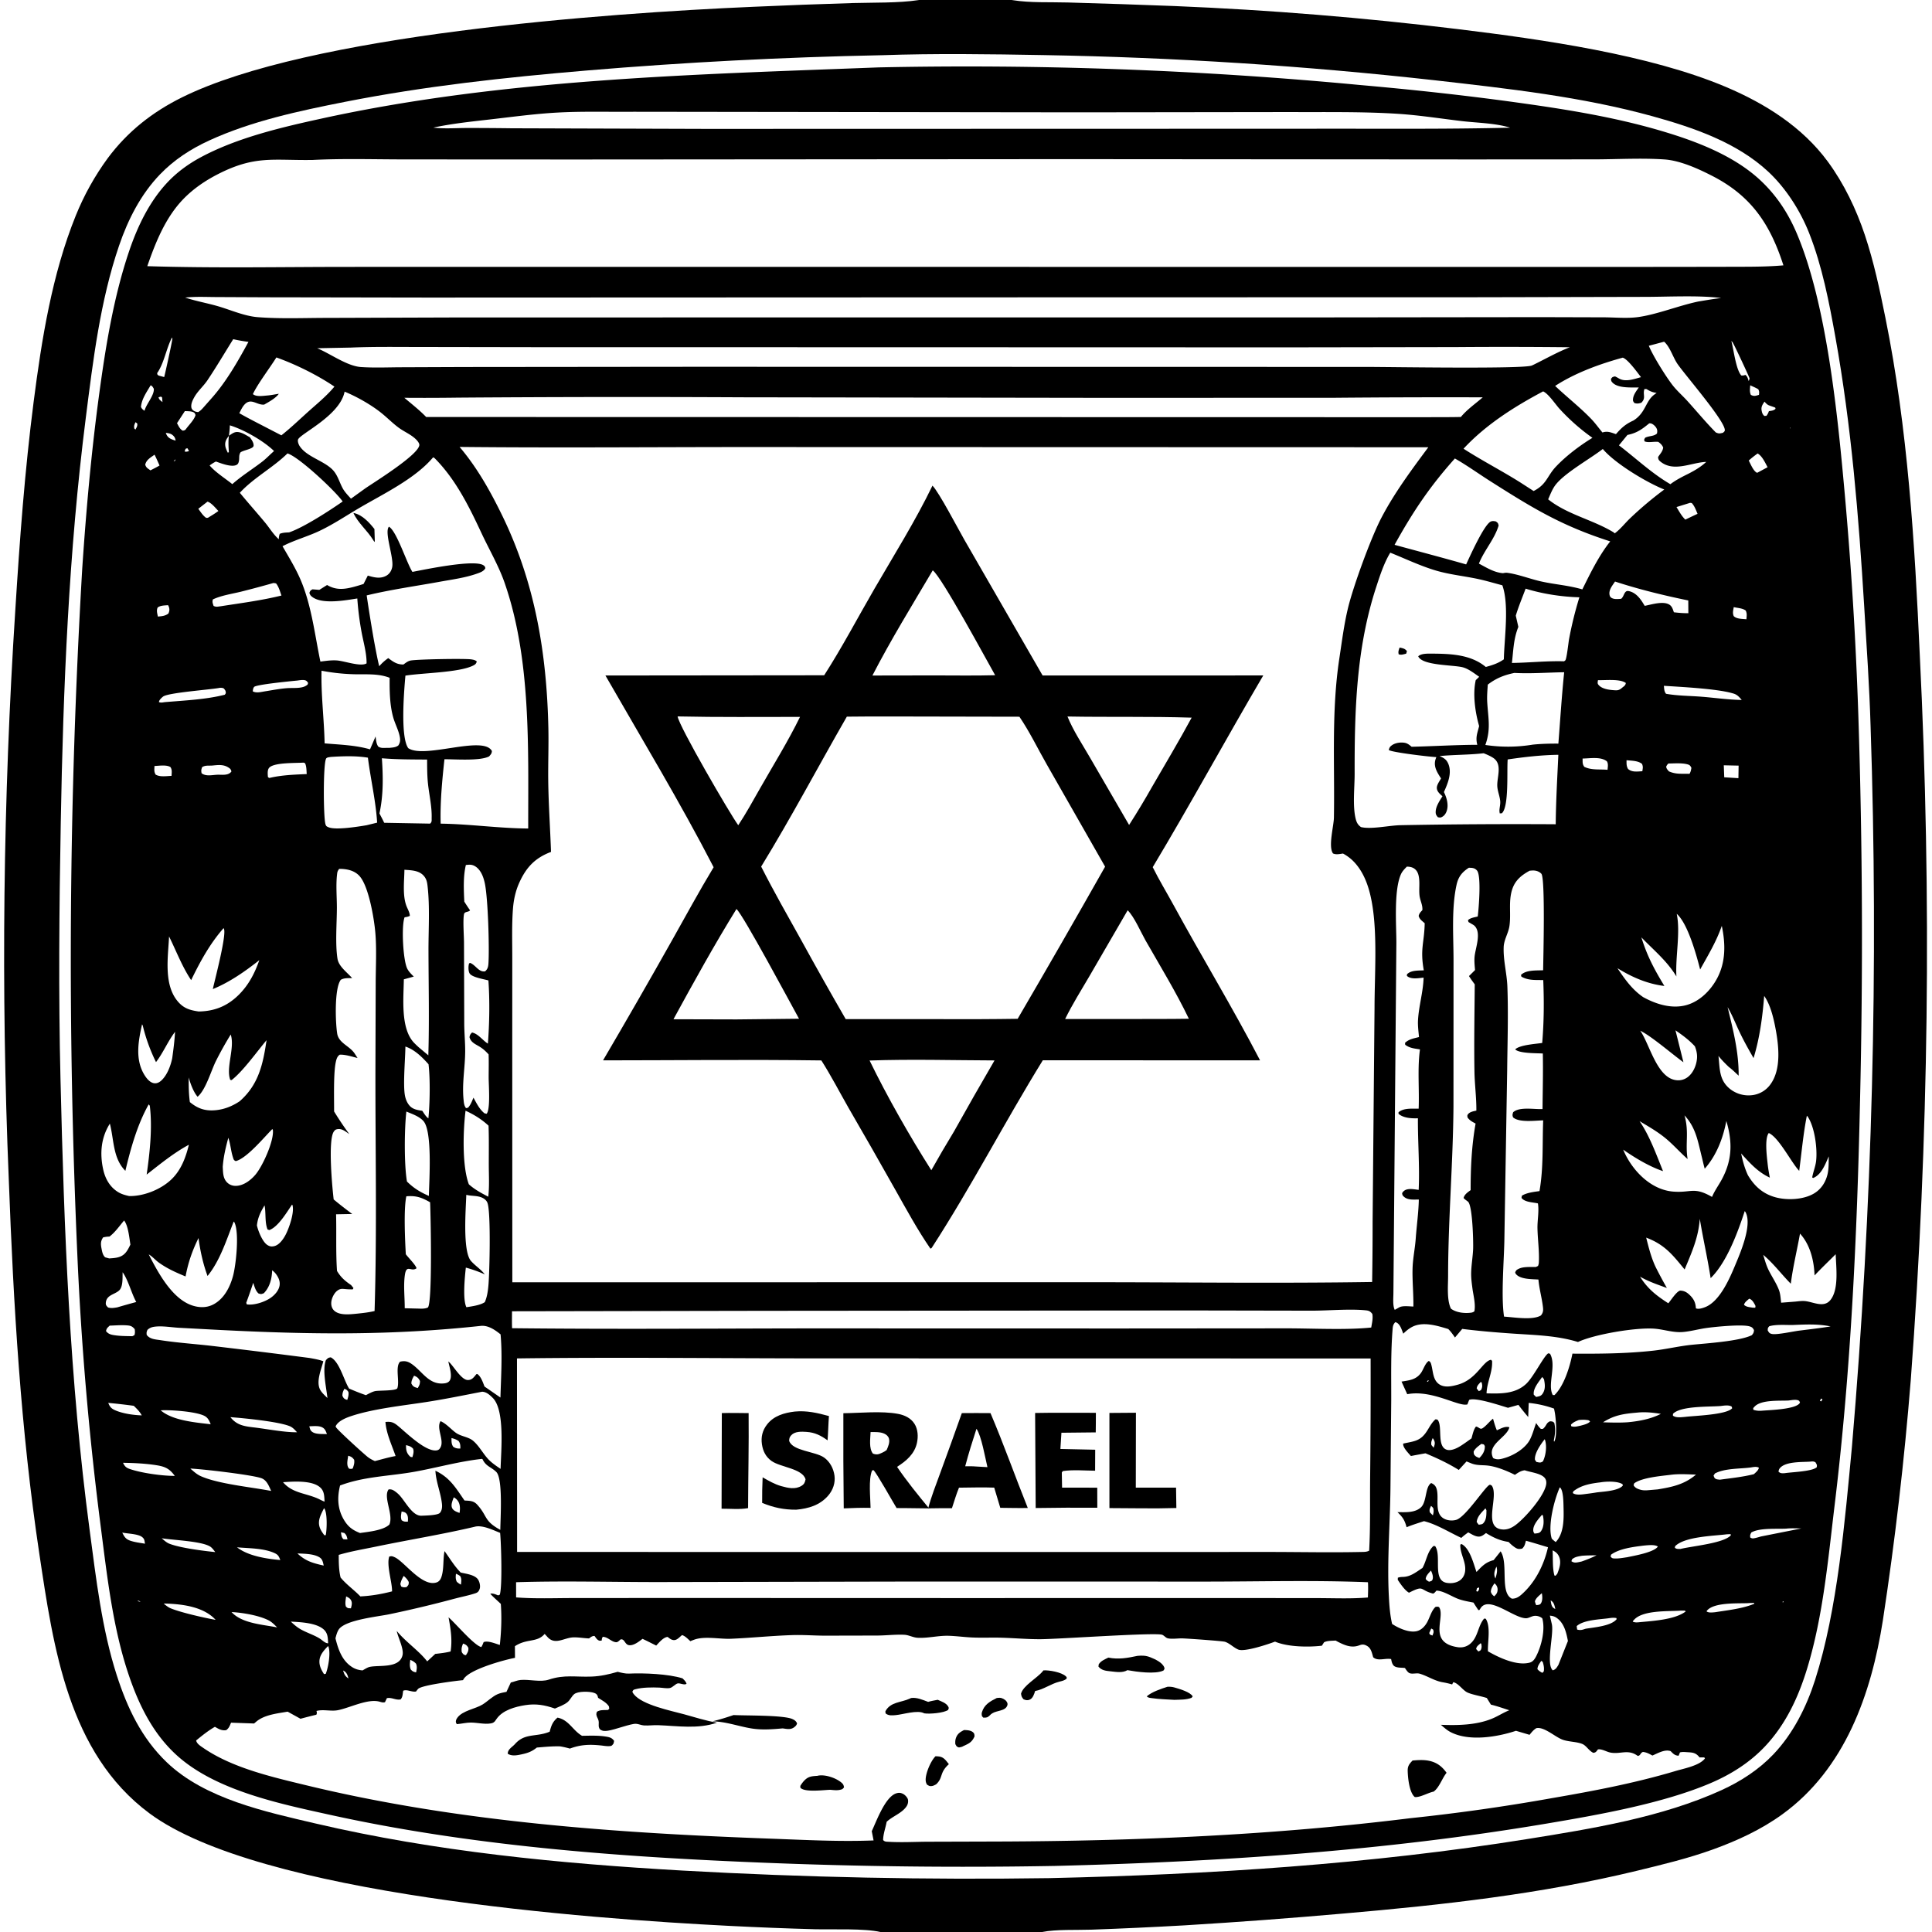 <svg xmlns="http://www.w3.org/2000/svg" viewBox="0 0 256 256"><path d="M121.771 0h12.288l.12.02c2.331.375 4.945.241 7.308.309q7.076.198 14.15.473 18.87.775 37.618 3.066c11.073 1.355 25.279 3.356 35.445 7.656 5.18 2.191 10.114 5.294 13.492 9.887 2.153 2.928 3.762 6.292 4.913 9.733 1.199 3.586 1.976 7.28 2.725 10.98 2.965 14.65 3.88 29.784 4.552 44.688q.598 12.005.82 24.021.226 12.017.076 24.035t-.673 24.026-1.42 23.993q-1.28 15.978-3.695 31.825c-1.535 9.754-5.013 19.683-13.334 25.703-2.783 2.014-5.939 3.475-9.162 4.64-3.286 1.189-6.71 2.012-10.102 2.834-12.713 3.083-25.8 4.536-38.814 5.659q-10.549.93-21.12 1.572-6.17.35-12.346.572c-1.951.07-4.651-.065-6.518.308h-21.431c-2.122-.493-6.314-.31-8.647-.363q-5.718-.157-11.43-.45c-18.487-.935-62.235-4.112-76.784-14.912-10.78-8.002-12.73-22.025-14.587-34.374-2.465-16.38-3.43-33.02-4.048-49.56q-.789-18.897-.572-37.808t1.44-37.785c.576-9.21 1.247-18.36 2.425-27.515 1.066-8.288 2.434-16.883 5.585-24.671q.41-1.013.88-1.997t1.002-1.938 1.12-1.872q.59-.92 1.235-1.8c2.626-3.526 5.898-6.1 9.825-8.047C40.91 4.574 80.147 1.75 99.825.899q6.601-.297 13.207-.496c2.675-.075 6.037.01 8.625-.384zm-4.975 7.317q-19.571.39-39.079 2.027c-10.794.913-21.455 2.067-32.094 4.169-5.992 1.184-12.316 2.536-17.893 5.097-2.452 1.125-4.657 2.553-6.533 4.502-2.553 2.652-4.245 5.992-5.425 9.451-2.496 7.31-3.435 15.166-4.404 22.796-2.26 17.794-2.995 35.722-3.318 53.643-.204 11.3-.309 22.668-.036 33.968.487 20.193 1.2 39.756 3.868 59.813.848 6.37 1.616 13.082 3.592 19.206 1.4 4.337 3.287 8.33 6.628 11.53 5.06 4.845 13.086 6.552 19.707 8.102 15.921 3.727 32.371 5.311 48.667 6.24q24.271 1.362 48.578 1.001c21.239-.48 42.428-1.828 63.425-5.195 8.518-1.366 17.747-2.865 25.649-6.472 2.522-1.15 4.937-2.718 6.854-4.734 2.603-2.737 4.376-6.263 5.519-9.836 2.983-9.326 3.957-21.117 4.889-30.915q1.017-11.906 1.68-23.837.664-11.931.973-23.877.31-11.946.264-23.895t-.445-23.892c-.161-5.295-.525-10.595-.848-15.883-.727-11.903-1.699-23.891-3.812-35.639-.83-4.615-1.75-9.418-3.48-13.797-1.168-2.96-3.085-5.966-5.42-8.142-4.162-3.878-9.92-5.846-15.311-7.338-9.382-2.597-19.193-3.669-28.841-4.769q-12.922-1.443-25.898-2.279T138.276 7.3c-7.147-.127-14.336-.232-21.48.018"/><path d="M139.767 247.245q-19.643.36-39.272-.455c-18.976-.772-38.28-2.236-56.865-6.337-6.635-1.464-15.076-3.212-20.217-7.877-3.133-2.844-4.99-6.616-6.332-10.566-2.122-6.24-2.877-13.062-3.714-19.572q-2.287-17.684-3.09-35.497-1.03-22.897-.876-45.817.156-22.92 1.496-45.8c.516-7.692 1.19-15.276 2.22-22.921.864-6.404 1.928-13.046 4.011-19.178 1.094-3.22 2.624-6.417 4.947-8.939 1.297-1.407 2.827-2.533 4.51-3.438 4.875-2.625 10.815-4.002 16.185-5.174 23.997-5.232 49.187-5.802 73.653-6.744q15.947-.337 31.887.245t31.821 2.082c6.953.612 13.836 1.353 20.75 2.309 6.46.893 12.923 1.916 19.191 3.762 4.587 1.35 9.621 3.244 13.158 6.536 2.162 2.012 3.717 4.383 4.865 7.096 3.957 9.36 5.387 23.905 6.314 34.157q1.344 14.891 1.835 29.836.823 25.488.217 50.982c-.389 17.825-1.213 35.738-3.356 53.443-.87 7.187-1.516 14.664-3.623 21.62-1.166 3.85-2.844 7.485-5.635 10.436-1.994 2.108-4.442 3.657-7.099 4.802-6.325 2.724-15.028 4.256-21.848 5.404-21.588 3.634-43.274 5.06-65.133 5.605M30.336 57.74c-.333.426-.562.795-.481 1.357.043.307.198.606.326.886l.145-.065c-.047-.739-.094-1.441.01-2.178.264-.178.572-.42.89-.48.631-.117 1.358.395 1.89.685.217.317.517.715.487 1.117-.03.428-1.346.58-1.736.88-.253.409-.123.715-.21 1.146-.055.27-.126.445-.391.549-.688.268-1.994-.248-2.656-.483a5.3 5.3 0 0 0-.831.522c.749.894 2.089 1.735 3.003 2.475 1.281-1.135 2.66-1.969 3.999-3.006.53-.411 1.017-.937 1.532-1.38-1.389-1.353-3.993-2.833-5.86-3.406-.005.467-.06.918-.117 1.38M23 61.125l-.25.124zl.182-.061.087-.192c-.096.043-.195.176-.269.253m191.899 91.018.102.11.08.081c1.115 2.691 3.615 5.328 6.644 5.56 2.391.184 2.695-.686 5.128.705.332-.808.854-1.509 1.27-2.274 1.417-2.597 1.456-4.988.626-7.789-.445 2.31-1.299 4.548-2.865 6.327-.145-.508-.257-1.029-.382-1.542-.527-2.084-.777-3.891-2.298-5.528.634 2.205.073 3.772.415 5.79-.933-.82-1.761-1.756-2.703-2.57-1.123-.971-2.397-1.698-3.667-2.454 1.33 1.925 2.233 4.457 3.112 6.626-1.81-.61-3.715-1.757-5.28-2.851l-.08-.081zM18.245 212.076l.049.094.32.089.13.108-.13-.108c-.113-.127-.21-.13-.37-.183M83.97 14.81c-3.387.032-6.829-.08-10.206.111-2.963.168-5.931.573-8.88.911-2.504.288-4.999.545-7.466 1.077 1.417.172 2.918.058 4.348.05q2.999-.003 5.997.038l25.859.082 79.94-.021c8.839-.023 17.705.078 26.542-.14-1.957-.61-4.373-.633-6.413-.874-2.775-.327-5.568-.772-8.356-.956-4.714-.312-9.684-.216-14.417-.24l-27.912.037zm-42.545 6.385c-5.227.081-7.597-.635-12.504 1.859-1.701.865-3.302 1.95-4.632 3.326-2.362 2.442-3.677 5.73-4.771 8.889 8.885.28 17.822.098 26.714.097l46.787-.003 121.293.009 14.102-.017c2.615-.02 5.297.038 7.899-.194-1.754-5.448-4.255-9.201-9.443-11.858-1.844-.944-4.235-2.034-6.323-2.176-3.015-.205-6.15-.02-9.176-.01l-16.503.01-53.493-.04-65.166.047-22.421-.011c-4.105 0-8.265-.134-12.363.072m-16.89 18.236c1.4.463 2.871.723 4.29 1.129 1.741.499 3.524 1.325 5.339 1.467 3.04.238 6.169.096 9.222.096l16.77-.055 42.398-.007h70.604l31.068-.037 8.353.024c1.432.01 2.996.16 4.413-.025 2.502-.328 5.419-1.52 8.04-2.07 1.008-.165 2.016-.346 3.03-.462-2.96-.386-7.178-.148-10.299-.153l-21.75.049-67.859.015-71.474.027-21.156-.036-6.87-.032c-1.355-.005-2.771-.08-4.118.07m-1.744 5.282c-.769 1.487-1.036 3.39-1.973 4.737.072.258.001.155.202.315l.733.197c.041-.05 1.055-4.642 1.08-5.047.005-.069-.028-.135-.042-.202m8.113.233c-1.137 1.815-2.217 3.651-3.409 5.432-.53.791-1.274 1.411-1.746 2.247-.219.388-.473.91-.391 1.37.047.266.258.428.494.527.107.045.283.068.4.087.276-.163.434-.316.645-.551l1.152-1.302c1.932-2.172 3.494-4.916 4.873-7.455a23 23 0 0 1-2.018-.355m198.54.115h.116zm-8.95.219-2.02.537c.573 1.369 2.207 3.992 3.124 5.187.59.767 1.355 1.427 2.005 2.146 1.254 1.385 2.433 2.816 3.749 4.15.439.186.497.145.945.048.121-.118.248-.172.25-.356.01-1.235-5.223-7.253-6.26-8.752-.606-.873-.976-2.23-1.752-2.935q-.02-.014-.04-.025m8.917-.095c.31 1.13.6 3.762 1.314 4.563.251.023.317.005.547-.074.292.23.32.478.444.824.034-.124.108-.242.104-.37-.004-.12-2.001-4.399-2.228-4.745-.069-.106-.098-.124-.181-.198m-182.941.871-4.44.086c1.768.736 3.956 2.367 5.802 2.492 1.713.116 3.459.04 5.176.03l8.603-.034 30.521-.03 89.075.018c3.266.004 20.574.291 21.758-.182q.101-.043.2-.09c1.586-.772 3.207-1.702 4.849-2.334q-7.557-.082-15.115-.022l-22.02.035-57.682-.017-41.101-.005-16.312-.027c-3.098.004-6.22-.055-9.314.08m-9.85 1.304c-.849 1.365-2.509 3.543-3.111 4.861.452.383 1.33.231 1.898.185.52-.042 1.022-.151 1.537-.23-.402.588-1.329 1.082-1.94 1.435-1.003.099-1.783-1.014-2.684.084-.251.305-.43.705-.612 1.055 1.256.717 2.555 1.366 3.837 2.034l1.738.899c1.23-.974 2.348-2.05 3.513-3.097 1.21-1.089 2.47-2.1 3.515-3.36-2.27-1.537-5.107-2.94-7.691-3.865m178.396.03c-3.059.84-6.287 2.013-8.954 3.744 1.555 1.476 3.31 2.842 4.787 4.38.538.561.984 1.194 1.48 1.789.693-.221 1.111-.004 1.793.218.732-.84 1.282-1.337 2.304-1.797 1.657-1.026 1.591-2.575 2.782-3.443l.18-.135.125-.085-.13-.02c-.483-.081-.801-.23-1.213-.49l-.272-.004c-.263.742.25 1.164-.418 1.816-.366.11-.522.144-.906.046-.179-.235-.221-.27-.188-.58.058-.544.456-1.052.759-1.486-1.018-.021-2.79.129-3.518-.687-.156-.174-.133-.231-.168-.45.202-.272.207-.257.539-.334.185.085.346.173.522.277.863.508 2.032.066 2.92-.175-.459-.587-1.755-2.403-2.424-2.584M19.964 51.049c-.528.902-1.185 1.806-1.287 2.869.117.258.24.349.47.511l.052-.162c.273-.817 1.282-1.974 1.178-2.766-.15-.24-.156-.311-.413-.452m211.949.004c-.027.434-.102.861.083 1.269.416.223.633.13 1.08-.003.031-.343.05-.43-.09-.738-.351-.216-.708-.348-1.073-.528m-210.61.812.133.072zm24.36.029q-.018.084-.04.17c-.754 3.096-5.895 5.442-6.132 6.182-.078.244.077.652.209.855.91 1.406 3.094 1.91 4.3 3.072.72.693.936 1.644 1.393 2.5.273.514.725.974 1.114 1.403l1.872-1.348c1.22-.843 7.028-4.42 7.185-5.74.028-.233-.231-.551-.39-.715-.653-.679-1.572-1.036-2.323-1.585-.825-.604-1.55-1.355-2.352-1.993-1.357-1.082-3.232-2.14-4.836-2.801m158.81-.034c-3.814 2.026-7.587 4.406-10.547 7.597 2.479 1.597 5.1 2.936 7.585 4.508l1.703 1.098c1.766-.902 1.754-1.968 2.982-3.26 1.341-1.41 3.148-2.777 4.81-3.789q-1.191-.842-2.285-1.807t-2.078-2.041c-.541-.59-1.471-2.003-2.17-2.306m-183.464.78c.07.333.272.424.52.643l-.052-.62-.147-.114zm39.66.048q-3.546.05-7.093.02c.977.825 2.006 1.628 2.895 2.547l132.623.026c1.491-.009 2.986.005 4.477-.03.861-1.031 1.9-1.73 2.9-2.603q-9.898-.029-19.796.06l-30.848.007-47.44-.072q-18.86-.096-37.718.045m-30.135.374h.152zm203.27.157c-.266.402-.473.684-.375 1.193.057.3.12.494.355.704l.278-.017c.159-.207.242-.373.327-.62.333-.053.627-.065.88-.31l-.04-.158c-.259-.102-.516-.185-.777-.278-.29-.102-.448-.294-.648-.514M24.495 54.473l-1.04 1.6c.21.379.369.779.762.994.207-.042.234-.02.393-.174.4-.568 1.128-1.255 1.298-1.898-.086-.22-.1-.298-.337-.396-.299-.123-.755-.108-1.076-.126m5.279 1.518.134.044zm-11.823-.049c-.144.346-.214.447-.161.827l.157.156c.154-.314.292-.463.234-.814zm200.586.15c-.983.8-1.642 1.287-2.894 1.54l-1.125 1.377c2.264 1.727 4.344 3.712 6.815 5.15.772-.587 1.607-.998 2.472-1.429.838-.434 1.583-.881 2.281-1.526l-.169.009c-1.919.128-4.147 1.35-5.885-.036-.243-.194-.307-.313-.328-.616.281-.448.612-.734.676-1.268-.166-.359-.339-.508-.643-.739-.553-.078-1.344.147-1.826-.073-.074-.299-.052-.235.082-.48.509-.267 1.151-.162 1.566-.559.055-.298.061-.497-.104-.768-.139-.227-.457-.523-.724-.57-.064-.012-.13-.008-.194-.012m18.636.597-.018.08.062-.028.025-.07zm-215.204.673c.133.384.32.625.686.802.202.097.402.16.617.22-.06-.34-.142-.515-.414-.74-.246-.205-.583-.258-.89-.282m198.534 1.134.078.037zm-159.606.723c2.34 2.757 4.082 5.875 5.659 9.114 4.345 8.923 5.887 18.237 6.105 28.104.052 2.364-.046 4.721-.016 7.083.039 3.126.261 6.24.367 9.363-2.119.795-3.294 2.053-4.212 4.096-.49 1.089-.741 2.26-.831 3.448-.164 2.167-.088 4.385-.09 6.558l-.003 10.494.01 32.432 76.017-.01c12.63 0 25.286.166 37.913-.03q.065-3.982.062-7.965l.256-28.391c.006-4.146.366-9.273-.254-13.328-.328-2.141-.946-4.387-2.48-5.997a5.8 5.8 0 0 0-1.445-1.091c-.438.058-.91.18-1.323-.013-.658-.895.101-3.626.12-4.746.12-7.04-.347-14.073.715-21.074.34-2.238.635-4.608 1.176-6.802.727-2.94 3.032-9.237 4.389-11.834 1.75-3.349 3.987-6.347 6.23-9.369l-89.517-.025c-12.946-.004-25.904.118-38.848-.017m-36.326.298-.111.305c.262.053.339.021.588-.053l-.205-.371c-.231.05-.15-.006-.272.12m187.81-.027c-1.758 1.363-5.238 3.273-6.366 4.897-.367.528-.614 1.189-.875 1.776 2.53 2.021 5.953 2.707 8.687 4.384l.137.121c.752-.548 1.37-1.366 2.051-2.01a48 48 0 0 1 4.514-3.797c-2.332-.922-6.56-3.465-8.148-5.37m-174.288.59c-1.946 1.91-4.497 3.232-6.313 5.217 1.096 1.336 2.25 2.624 3.353 3.954.568.684 1.14 1.636 1.815 2.198q-.002-.072 0-.144a2 2 0 0 1 .121-.57c.397-.171.82-.167 1.245-.195 1.928-.654 5.353-2.878 7.094-4.092-.998-1.416-5.82-5.927-7.315-6.368m194.803.006c-.41.298-.801.595-1.176.937.23.434.644 1.468 1.118 1.624l1.379-.74c-.333-.606-.703-1.465-1.32-1.821m-212.418.161c-.51.37-1.092.675-1.235 1.326.138.424.34.491.692.751.402-.211.815-.411 1.204-.644-.215-.48-.42-.966-.66-1.433m36.915.346c-2.404 2.859-6.62 4.852-9.853 6.754-1.73 1.018-3.348 2.11-5.17 2.98-1.6.765-3.374 1.238-4.937 2.047.854 1.485 1.76 2.946 2.428 4.528 1.423 3.37 1.848 7.202 2.59 10.761.721-.093 1.452-.204 2.181-.153 1.028.073 3.162.874 3.94.387.016-1.363-.43-2.859-.676-4.208q-.399-2.18-.553-4.39c-1.54.237-4.625.821-5.971-.206-.237-.18-.281-.27-.38-.538.128-.302.13-.308.415-.469l.904.073 1.027-.644c1.163.684 2.21.59 3.476.263q.685-.18 1.358-.404l.563-1.108c.813.24 1.636.46 2.437.024.43-.233.688-.646.79-1.116.274-1.248-1.09-4.678-.423-5.387 1.03.595 2.33 4.778 3.106 5.989 1.634-.31 8.211-1.696 9.417-.873.198.135.175.162.254.37-.2.42-.685.58-1.098.727-1.567.558-3.28.78-4.913 1.076-3.22.586-6.541 1.046-9.719 1.816q.446 3.023.977 6.033c.212 1.121.413 2.245.683 3.354a6.5 6.5 0 0 1 1.199-1.078c.684.503 1.124.843 2.008.849l.129-.094c.245-.175.475-.35.773-.424.724-.18 7.252-.292 8.087-.162.285.044.513.08.736.276-.099.32-.2.403-.504.553-1.864.922-6.648.956-8.955 1.323-.18 2.024-.689 8.105.373 9.606 2.142 1.469 9.94-1.75 11.085.382-.016.343-.152.46-.363.711-1.188.632-4.469.374-5.922.38-.306 2.816-.583 5.702-.502 8.534 3.876.052 7.727.621 11.6.644-.01-10.62.404-22.439-3.139-32.589-.773-2.215-2.045-4.398-3.044-6.534-1.645-3.52-3.394-7.085-6.157-9.887-.118-.119-.083-.081-.257-.175m135.387.154c-3.366 3.763-5.563 7.063-7.994 11.442 3.156.862 6.34 1.696 9.484 2.595.483-1.041 2.409-5.35 3.287-5.69.223-.087.419-.045.645-.009.283.206.283.204.372.543-.51 1.742-1.84 3.21-2.547 4.891l-.067.155c1.022.537 2.02 1.182 3.194 1.27.213-.04.375-.074.593-.044 1.441.193 3.004.813 4.445 1.135 1.889.422 3.532.5 5.476 1.056 1.076-2.175 2.185-4.451 3.695-6.36-6.47-2.072-10.266-4.404-15.906-7.986-1.55-.985-3.086-2.094-4.677-2.997M27.496 66.47l-1.22.946c.31.413.611.914 1.043 1.205l.231-.01c.465-.292.953-.57 1.389-.904-.377-.385-.92-1.083-1.443-1.237m196.45.158-1.801.559c.354.582.677 1.19 1.168 1.666.54-.256 1.078-.52 1.621-.767-.215-.505-.39-1.023-.767-1.431zm-39.728 6.606c-.835 1.374-1.367 3.035-1.867 4.563-2.64 8.076-2.869 16.304-2.854 24.718.003 1.814-.29 4.317.147 6.016.12.461.292.786.695 1.061 1.352.332 3.762-.227 5.252-.25q10.274-.19 20.55-.124c.029-3.07.207-6.137.348-9.203-2.247.032-4.49.289-6.712.616-.13 1.481.2 6.269-.777 7.135l-.275.013c-.024-.144-.05-.286-.041-.434.023-.382.13-.76.105-1.144-.048-.711-.376-1.38-.393-2.099-.027-1.204.696-2.852-.532-3.672-.386-.258-.841-.445-1.269-.62-1.955.225-3.903.186-5.845.375.585.25.937.462 1.18 1.081.474 1.216-.106 2.573-.603 3.686.367.74.65 1.697.366 2.514-.122.353-.318.637-.659.803-.206.1-.29.05-.504.02-.228-.263-.317-.418-.293-.789.045-.7.532-1.41.895-1.989-.343-.322-.747-.623-.745-1.136.002-.394.369-.89.558-1.227-.471-.743-1-1.511-.757-2.44.038-.144.079-.243.132-.388-.784-.023-5.871-.622-6.296-.937.07-.316.154-.451.424-.642.458-.323 1.179-.415 1.719-.308.345.069.617.296.88.517 2.894-.066 5.815-.25 8.703-.26-.263-1.001.012-1.54.241-2.485-.523-1.82-.869-4.206-.45-6.081.154-.147.311-.293.46-.446-.633-.437-1.388-1.034-2.132-1.245-1.233-.348-5.404-.207-5.948-1.467.376-.373 1.168-.357 1.668-.355 2.565.01 5.26.086 7.286 1.766.876-.239 1.634-.48 2.39-1.009.066-2.81.729-7.22-.197-9.811-1.103-.29-2.213-.625-3.329-.859-1.817-.38-3.626-.558-5.423-1.081-2.037-.594-4.117-1.59-6.098-2.383M214 77.057c-.347.527-.87 1.125-.72 1.794a.55.55 0 0 0 .308.4c.353.184.839.12 1.22.093.415-.314.389-1.124.972-1.026.83.139 1.426.808 1.851 1.474q.154.242.302.486c.904-.174 2.42-.665 3.247-.172.378.226.485.635.617 1.024.647.08 1.265.126 1.918.125l-.01-1.692c-3.212-.657-6.588-1.483-9.705-2.506m-177.794.2q-2.12.603-4.259 1.14c-1.205.297-2.626.498-3.738 1.03-.111.351-.012.51.089.859.352.174.573.09.958.045 2.665-.418 5.42-.77 8.038-1.419-.194-.541-.348-1.156-.714-1.607-.118-.019-.256-.058-.375-.048m165.95.743c-.444 1.182-.941 2.369-1.306 3.577l.34 1.49c-.643 1.603-.656 3.096-.851 4.778 2.3-.03 4.61-.286 6.905-.218.057-.044.126-.077.172-.133.188-.229.406-2.315.493-2.8q.524-2.815 1.37-5.55c-2.327-.056-4.902-.454-7.123-1.144M22.252 80.188c-.448.045-.995.027-1.36.311-.188.396-.05.791.03 1.201.535-.055.94-.071 1.387-.397.177-.38.187-.667-.01-1.065-.01-.02-.032-.034-.047-.05m207.48.258c-.071.419-.185.793-.001 1.197.392.388 1.151.358 1.679.413.03-.46.102-.73-.092-1.154-.445-.327-1.062-.326-1.586-.456M42.605 88.873c-.08 3.192.343 6.429.409 9.627 2.005.175 4.078.228 6.017.793l.735-1.708c.066.455.084.958.357 1.34.36.239.73.175 1.143.171l.354-.001c.42-.049.804-.054 1.157-.314.27-.406.278-.746.186-1.208-.172-.86-.622-1.67-.86-2.517-.466-1.669-.487-3.523-.474-5.244-1.575-.628-3.321-.408-4.99-.48q-2.035-.074-4.034-.46m158.065.293c-1.355.281-2.42.696-3.53 1.55-.052.768-.12 1.56-.074 2.329.127 2.123.502 3.582-.25 5.668 2.113.312 4.177.301 6.282-.044 1.14-.116 2.25-.142 3.395-.134.247-3.152.444-6.313.769-9.458-2.196.03-4.399.21-6.592.09M39.406 90.175c-.772.076-5.506.529-5.741.854-.138.191-.143.353-.171.579.483.26 1.116.075 1.646-.007.94-.15 1.899-.337 2.849-.413.633-.05 1.318.017 1.94-.102.33-.064.564-.156.827-.374l.072-.22c-.158-.218-.223-.333-.517-.377-.257-.038-.645.02-.905.06m172.33-.053c-.019.218-.098.4.042.585.434.573 1.371.697 2.039.746.495.036.69.034 1.08-.29.254-.221.497-.32.53-.667-.79-.577-2.711-.34-3.691-.374m8.737.752c.04.38.03.753.288 1.057 1.548.273 3.161.264 4.73.39 1.762.142 3.533.401 5.301.428-.371-.425-.608-.719-1.159-.868l-.211-.059c-2.121-.57-6.618-.799-8.949-.948m-191.49.292c-1.367.237-6.489.609-7.323 1.101-.131.078-.39.333-.476.458-.089.127-.092.17-.13.3.265.115.476.055.753.015 2.605-.226 5.443-.34 7.979-.985.192-.255.135-.224.096-.519-.145-.194-.17-.341-.422-.381a1.2 1.2 0 0 0-.477.011m14.854 9.131c-.19.039-.508.041-.618.21-.413.631-.377 7.777-.092 8.706.08.258.144.29.397.399.956.411 3.945-.081 5.044-.263l1.406-.344c-.18-2.893-.86-5.734-1.224-8.61-1.593-.262-3.303-.201-4.913-.098m6.764.175c.167 2.465.208 4.884-.322 7.314.212.41.435.817.628 1.237l6.09.11c.26-.25.191-.416.2-.77.039-1.449-.303-2.927-.47-4.364-.128-1.11-.13-2.236-.132-3.353-2-.015-3.999-.005-5.994-.174m159.1.037c.016.46-.049.723.228 1.1.964.47 2.034.294 3.08.395.028-.381.123-.793-.09-1.13-.83-.646-2.208-.376-3.217-.365m5.823.223c-.002.443-.028.771.202 1.16.522.45 1.196.337 1.838.303q.026 0 .053-.004c.06-.416.121-.572-.04-.968-.533-.44-1.383-.42-2.053-.491m-175.303.318c-1.059.076-3.751-.03-4.496.622-.336.294-.249.874-.228 1.276l.148.131.138-.017c1.597-.372 3.227-.42 4.858-.496-.036-.46-.017-1.025-.224-1.442zm180.848.118c-.152.15-.194.21-.292.413.032.285.181.417.363.628.953.422 1.725.289 2.725.328.165-.264.198-.487.255-.788-.145-.287-.207-.389-.531-.474-.768-.202-1.73-.112-2.52-.107m-193.037.276c-.46.016-.861-.044-1.255.21-.118.357-.134.435-.067.803.622.48 1.483.195 2.227.197.539-.001 1.226.095 1.636-.32.033-.034.06-.073.09-.109-.07-.308-.189-.404-.462-.567-.686-.41-1.411-.28-2.17-.213m200.378-.041.06 1.59 1.878.116.027-1.663zm-207.941.092c-.012.462-.083.734.152 1.14.591.349 1.434.192 2.106.169.022-.41.1-.8-.14-1.159-.52-.34-1.498-.172-2.118-.15m41.262 13.117c-.371 1.515-.281 3.304-.209 4.859.249.389.497.775.765 1.152-.222.266-.72.138-.8.497-.172.778-.004 2.925-.005 3.827l.032 10.817c.013 1.195.133 2.392.124 3.586-.016 2.128-.429 4.197-.216 6.343.039.396.068.818.328 1.136.288-.034.292-.067.456-.298.227-.32.375-.727.531-1.086.418.757.776 1.518 1.46 2.073l.286.06c.52-.633.268-3.798.266-4.793 0-1.023.03-2.053-.007-3.075-.416-.45-.762-.775-1.298-1.085-.541-.314-1.061-.547-1.234-1.195.052-.304.123-.403.338-.621.823.168 1.399 1.044 2.099 1.475.207-2.684.26-5.689.068-8.372-.622-.183-2.145-.406-2.48-.919-.203-.307-.194-1.021-.076-1.353.227-.058.125-.073.336.046.62.352 1 1.146 1.783 1.02.327-.286.41-.586.439-1.005.142-2.027-.052-8.768-.488-10.714-.145-.646-.373-1.317-.82-1.821-.28-.314-.652-.56-1.08-.586-.196-.011-.404.012-.598.032m124.684.22c-.32.321-.622.627-.803 1.049-.93 2.16-.589 6.618-.587 9.044l-.392 46.396c0 .629-.114 1.69.178 2.238.209-.107.403-.226.607-.337.45-.244 1.344-.115 1.862-.102.026-1.693-.161-3.467-.107-5.109.042-1.31.337-2.655.423-3.98.126-1.69.37-3.395.404-5.088-.68-.008-1.484.105-2.008-.405-.187-.183-.158-.195-.206-.43a.98.98 0 0 1 .646-.502c.477-.123 1.065 0 1.55.055.144-3.193-.121-6.306-.101-9.484-.82.03-1.932-.02-2.571-.598l.001-.196c.68-.597 1.818-.465 2.669-.482.1-2.52-.165-5.184.15-7.666l.021-.186c-.707-.117-1.376-.163-1.957-.619l-.02-.242c.494-.5 1.194-.6 1.852-.774-.068-.731-.173-1.498-.132-2.233.104-1.891.683-3.717.742-5.64-.645.06-1.546.245-2.11-.148-.039-.026-.071-.062-.107-.093.036-.274-.028-.188.18-.343.535-.4 1.419-.348 2.062-.382-.51-2.86.062-3.606.121-6.24-.34-.31-.683-.516-.8-.972.08-.349.255-.516.491-.766.057-.677-.305-1.27-.379-1.935-.093-.85.067-1.736-.107-2.578-.057-.278-.16-.557-.349-.775-.326-.377-.749-.466-1.223-.477m8.214.15c-.906.588-1.392 1.195-1.627 2.262-.706 3.213-.387 6.97-.4 10.259l-.008 19.146c-.058 7.482-.704 14.95-.712 22.429-.001 1.275-.189 3.17.377 4.325.699.532 1.82.648 2.67.532a.86.86 0 0 0 .434-.182c.173-.885-.094-1.963-.233-2.848-.093-.71-.201-1.431-.195-2.148.011-1.068.21-2.138.26-3.207.046-1.016-.076-5.841-.682-6.327-.206-.164-.397-.28-.579-.478.105-.473.554-.772.934-1.047-.005-2.964.133-5.897.656-8.82-.435-.233-.772-.401-1.068-.805-.018-.204-.071-.263.066-.436.257-.324.72-.386 1.104-.477.015-1.727-.221-3.424-.252-5.145-.068-3.854.009-7.727.037-11.582-.26-.362-.533-.72-.762-1.101l.802-.793c-.052-.606-.12-1.223-.055-1.83.124-1.14.914-3.094.002-4.019-.117-.118-.291-.204-.433-.289l-.217-.13-.163-.095-.07-.246c.307-.315.868-.377 1.294-.492.134-1.055.495-5.407-.1-6.093-.3-.346-.643-.36-1.08-.362m-149.685.145c-.224.303-.244.39-.286.764-.16 1.406-.018 2.966-.02 4.39-.002 2.044-.232 4.779.08 6.745.167 1.052 1.277 1.802 1.936 2.573-.51.015-1.045-.034-1.497.228-.862 1.137-.714 5.606-.48 7.113.201 1.292 1.667 1.642 2.331 2.677q.187.284.367.573c-.733-.175-1.602-.473-2.354-.439-.348.222-.446.605-.529.99-.318 1.463-.215 4.892-.222 6.532a42 42 0 0 0 2.016 3c-.492-.333-.974-.776-1.606-.649-.224.045-.306.12-.44.305-.814 1.123-.203 7.54-.027 9 .797.672 1.627 1.3 2.457 1.93l-2.138.04c.066 2.49-.048 5.026.123 7.505.506.846 1.063 1.328 1.862 1.87l.317.391-.08.179a8 8 0 0 1-1.01-.038c-.443-.04-.672-.064-1.045.211-.433.32-.756 1.002-.801 1.53-.034.394.065.798.351 1.086.677.681 2.05.532 2.924.445.823-.083 1.654-.17 2.46-.362.325-10.565.1-21.202.112-31.773l.037-11.783c.008-2.202.138-4.472-.057-6.665-.162-1.81-.875-6.115-2.11-7.441-.655-.704-1.594-.906-2.517-.927zm8.645.12c-.02 1.531-.286 3.498.319 4.925.154.362.396.791.398 1.182-.23.118-.443.15-.697.192-.44 1.164-.203 5.602.332 6.758.19.41.566.782.887 1.097l-1.318.364c-.026 2.465-.48 6.543 1.388 8.445q.29.292.594.567l1.264 1.058c.136-4.61.03-9.249.02-13.862-.007-2.787.193-5.764-.117-8.523-.061-.547-.137-.98-.511-1.404-.639-.727-1.667-.727-2.56-.799m149.101.126c-1.088.588-1.934 1.275-2.324 2.503-.504 1.585-.124 3.217-.355 4.818-.139.964-.73 1.809-.765 2.804-.063 1.774.423 3.467.49 5.223.137 3.674.01 7.421-.026 11.1l-.373 22.528c-.051 2.75-.451 7.505-.04 10.11 1.3.073 3.787.516 4.888-.16.29-.363.319-.64.268-1.085-.142-1.236-.492-2.413-.602-3.669-.812-.06-2.274-.016-2.903-.643-.118-.117-.12-.147-.181-.28.1-.305.216-.38.507-.517.616-.29 1.567-.21 2.242-.226l.284-.136c.049-.144.095-.269.103-.422.084-1.502-.151-3.064-.18-4.572-.019-1.058.232-2.267.06-3.294-.689-.16-1.734-.142-2.175-.731l.05-.289c.639-.399 1.594-.506 2.333-.609.545-3.105.366-6.237.489-9.373-1.074.02-3.175.32-3.99-.397-.106-.323-.088-.352.011-.68.841-.765 2.806-.36 3.892-.424.023-2.451.088-4.91.039-7.36-.8-.049-3.117.004-3.658-.545.591-.597 2.719-.719 3.575-.852.239-2.827.253-5.503.14-8.334-1.01-.015-1.994.067-2.898-.455l-.055-.22c.671-.683 2.033-.582 2.938-.623.018-1.472.299-12.217-.237-12.79-.28-.3-.697-.434-1.1-.43-.149.001-.298.016-.447.03m19.486 5.714c.514 2.478-.193 5.662-.043 8.298-1.254-2.075-2.99-3.464-4.642-5.182.768 2.479 1.7 4.217 3.048 6.44-2.245-.266-4.305-1.166-6.22-2.356.991 1.474 1.925 2.809 3.4 3.829 1.693.937 3.764 1.593 5.698 1.073 1.772-.476 3.214-1.91 4.075-3.49 1.198-2.2 1.156-4.632.655-7.019-.728 2.106-1.802 3.852-2.869 5.784-.495-1.94-1.637-6.099-3.102-7.377m-192.556 1.9c-1.826 2.083-3.088 4.41-4.292 6.884-1.202-1.8-1.97-3.853-2.926-5.788-.127 2.746-.788 6.557 1.32 8.792.753.796 1.566.997 2.6 1.15 2.189-.03 3.923-.772 5.445-2.341 1.251-1.29 2.001-2.781 2.594-4.459-1.857 1.472-3.96 2.937-6.159 3.832.261-1.239 1.889-7.32 1.453-8.03q-.015-.02-.035-.04m204.144 8.975c-.218 2.76-.595 5.587-1.407 8.24-.64-1.113-1.265-2.224-1.82-3.383-.536-1.118-.995-2.304-1.62-3.373.73 3.037 1.487 5.929 1.465 9.088-.424-.39-.84-.813-1.303-1.155-.492-.472-.951-.931-1.374-1.467.191 1.69.067 3.207 1.539 4.383q.153.121.318.226t.339.193.356.16.37.123.38.085.388.049.39.01.389-.029a3.47 3.47 0 0 0 2.427-1.442c1.452-2.002 1.095-5.125.663-7.404-.262-1.383-.675-3.143-1.5-4.304m-214.939 3.765c-.5 2.237-.962 4.713.362 6.782.274.429.703.949 1.241 1.022.39.053.724-.139.994-.398.746-.719 1.195-1.928 1.398-2.914.162-1.167.312-2.32.375-3.498-.963 1.265-1.562 2.768-2.523 4.013q-.555-1.126-.987-2.305t-.734-2.399c-.052-.208-.02-.125-.126-.303m198.52.847.1.152c1.164 1.81 2.113 5.863 4.446 6.365.615.132 1.22.018 1.727-.359.731-.542 1.148-1.532 1.238-2.417.059-.574-.06-1.144-.276-1.675-.761-.833-1.644-1.48-2.57-2.116l1.055 4.23c-1.511-1.093-4.233-3.454-5.72-4.18m-186.773.504q-1.046 1.698-1.944 3.479c-.668 1.327-1.343 3.815-2.445 4.767-.545-.614-.962-1.764-1.18-2.558-.005 1.1.003 2.172.154 3.264 1.021.844 1.98 1.19 3.319 1.084 1.197-.094 2.282-.526 3.276-1.19 2.51-2.191 3.102-4.915 3.568-8.096-1.289 1.535-3.126 4.125-4.634 5.29l-.178-.031c-.6-1.646.64-4.24.064-6.01m23.146 1.596c-.022 1.679-.313 4.86-.083 6.37.084.545.301 1.118.689 1.52.428.445 1.047.535 1.629.62.235.344.467.766.81 1.006.2-1.929.256-5.238.019-7.173-.856-.951-1.824-1.928-3.064-2.343m-34.015 7.66c-1.51 2.695-2.38 5.813-3.09 8.807-1.668-1.67-1.498-4.109-2.055-6.255-1.17 1.858-1.353 3.945-.882 6.08.266 1.21.87 2.296 1.938 2.968.471.297.964.428 1.502.548 1.919.043 4.2-.87 5.592-2.202 1.294-1.238 1.903-2.896 2.32-4.596-2.014 1.085-3.795 2.552-5.594 3.954.419-2.918.775-6.199.416-9.127zm41.985.842c-.325 2.601-.473 7.33.436 9.748.755.685 1.673 1.176 2.574 1.645.16-1.362.076-2.8.071-4.171-.005-1.743.031-3.499-.034-5.24-.904-.837-1.925-1.475-3.047-1.982m-7.84.11c-.268 2.25-.307 7.057.078 9.271.891.885 1.76 1.41 2.902 1.908.04-1.989.498-8.6-.735-9.935-.582-.63-1.472-.917-2.245-1.244m185.57.555c-.477 2.396-.693 4.88-1.013 7.303l-.101-.111c-1.047-1.186-2.615-4.312-3.93-4.902-.579.722-.249 3.167-.15 4.097.066.608.175 1.215.29 1.815-1.596-.742-2.632-1.92-3.803-3.203.21 1.008.46 1.936.895 2.874.86 1.452 1.972 2.466 3.64 2.928 1.556.43 3.734.331 5.13-.507.933-.56 1.52-1.463 1.775-2.509.187-.766.153-1.619.172-2.404-.45 1.005-.952 2.425-2.068 2.869l-.129-.076c.127-.734.435-1.447.519-2.18.185-1.617-.18-4.453-1.091-5.841-.038-.057-.09-.102-.136-.153M36.07 149.619c-1.109 1.115-3.384 3.874-4.835 4.237-.274-.139-.267-.198-.361-.482-.281-.848-.322-1.756-.62-2.611-.35 1.291-.64 2.508-.739 3.842.043.75.016 1.546.606 2.103.325.307.74.443 1.184.424.984-.04 1.907-.742 2.523-1.46.977-1.139 2.473-4.474 2.332-5.902-.011-.117-.005-.088-.09-.15m25.717 8.701c-.057 1.85-.514 7.495.628 8.773.577.645 1.281 1.07 1.825 1.768a17 17 0 0 0-2.514-.897c-.136 1.215-.44 4.223.075 5.247.707-.112 1.849-.261 2.438-.672.307-.694.413-1.475.48-2.228.152-1.698.339-9.585-.12-10.899-.121-.349-.424-.591-.756-.732-.657-.28-1.382-.18-2.056-.36m-7.944.194c-.367 1.625-.178 5.839-.071 7.676.322.447 1.309 1.41 1.42 1.861-.718.538-1.331-.618-1.548.909-.201 1.414-.006 2.957-.016 4.388l1.591.041c.49.006 1.03.074 1.48-.142.612-.679.37-12.214.291-13.94-1.124-.636-1.834-.901-3.147-.793m-15.146 1.099c-.709 1.026-1.817 2.935-3.009 3.377l-.238-.079c-.383-.938-.194-2.183-.396-3.196-.532.891-.893 1.602-1.012 2.656.159.729.735 2.197 1.399 2.606.31.19.536.225.89.143.697-.16 1.253-.99 1.55-1.582.446-.889 1.153-2.908.868-3.867zm192.49.859c-.929 2.823-2.378 6.797-4.52 8.887-.406-2.64-1.006-5.232-1.438-7.864-.174 2.486-1.06 4.44-2.009 6.715-1.585-1.944-2.66-3.312-5.094-4.219.335 1.319.666 2.653 1.251 3.888q.71 1.41 1.49 2.783c-1.209-.444-2.44-.851-3.557-1.502.993 1.596 2.176 2.522 3.75 3.53.39-.454 1.037-1.51 1.547-1.678.594.004.964.254 1.373.668.493.501.697.983.732 1.678.342.15.844-.015 1.181-.14 1.946-.72 3.256-3.732 3.994-5.497.69-1.649 2.318-5.374 1.412-7.09-.03-.057-.075-.106-.112-.159m-214.744 1.249c-.602.705-1.19 1.57-1.931 2.124l-.22.015a4 4 0 0 0-.628.1c-.35.507-.324.92-.206 1.507.082.41.155.845.478 1.134l.53.147c.835-.058 1.623-.088 2.201-.788.258-.312.436-.684.612-1.046-.14-.848-.284-2.514-.836-3.193m14.526.137c-.953 2.418-1.812 5.185-3.468 7.215-.597-1.61-.972-3.326-1.197-5.028-.83 1.684-1.372 3.245-1.715 5.09-1.267-.524-2.439-1.04-3.557-1.847-.459-.332-.837-.798-1.325-1.077 1.215 2.376 3.1 5.93 5.822 6.787.929.293 1.9.298 2.773-.172 1.399-.752 2.17-2.266 2.572-3.744.401-1.477.859-5.764.184-7.122-.02-.04-.059-.068-.088-.102m207.541 1.6c-.394 2.212-.94 4.412-1.22 6.64-1.274-1.285-2.249-2.639-3.656-3.827.197.642.377 1.314.666 1.92.44.923 1.093 1.84 1.438 2.796.178.492.207 1.107.271 1.627l1.896-.148c.402-.04.832-.103 1.235-.069 1.12.095 2.507.957 3.396-.136 1.153-1.418.752-4.347.702-6.071-.933.932-1.895 1.85-2.8 2.809-.076-1.951-.57-4.053-1.928-5.54m-202.452 4.859c-.03 1.097-.31 2.24-1.103 3.042-.35.128-.356.143-.708.026-.403-.372-.516-.905-.696-1.407q-.437 1.332-.923 2.648l.072.208c.968.149 2.37-.316 3.154-.86.532-.367 1.059-.942 1.183-1.598.113-.599-.143-1.126-.495-1.595a2.4 2.4 0 0 0-.484-.464m-19.809.264c-.036.7.083 1.902-.465 2.41-.584.542-1.653.58-1.761 1.594-.037.346.078.435.295.661.434.124.772.057 1.212-.014q1.257-.37 2.522-.71c-.652-1.194-1.058-2.903-1.803-3.941m215.53 3.5c-.265.235-.603.455-.69.813.307.296.725.3 1.14.375l.343.01c.071-.244.03-.266-.087-.482-.161-.299-.38-.62-.707-.716m-130.34 1.607-33.596.06c-.001.746-.019 1.498.008 2.244 13.208.149 26.428.04 39.638.026l40.823.01 22.142-.017c3.476-.002 7.9.24 11.239-.108.099-.595.256-1.205.145-1.804-.254-.324-.429-.431-.845-.474-2.134-.22-4.928.042-7.145.045l-16.197-.03zm83.442 1.502c-.254.282-.316.472-.348.851-.26 3.13-.181 6.362-.189 9.505l-.1 11.364c-.038 4.83-.46 9.68-.22 14.51.064 1.269.15 2.517.436 3.757.826.551 2.229 1.186 3.237.964.631-.138 1.102-.639 1.406-1.186.36-.646.559-1.532 1.107-2.033.21-.037.259-.054.467.021.911 1.319-1.575 4.694 2.466 5.315.589.09 1.166-.046 1.632-.423 1.096-.885 1.03-2.402 1.886-3.37l.208.027c.686 1.071.237 3.056.289 4.312 1.443.835 3.833 1.964 5.542 1.497.42-.115.655-.464.846-.836.702-1.364 1.233-3.527.813-5.031a1.45 1.45 0 0 0-1.013-.327c-.376.025-.77.305-1.101.317-1.554.055-4.713-2.85-5.93-1.5-.105.118-.198.281-.284.411l-.14.011c-.224-.328-.44-.658-.647-.998-.663-.128-1.369-.247-2.006-.479-.853-.31-2.006-1.095-2.903-1.105q-.056.067-.114.133c-.17.19-.097.121-.317.267-1.88-.492-1.11-1.176-3.206-.124-.567-.32-1.126-1.167-1.487-1.703l.01-.284c.262-.093.461-.098.735-.108.972-.034 1.74-.671 2.528-1.184l.064-.119c.477-.904.603-2.086 1.394-2.788l.215.005c.913 1.263-.4 4.504 1.51 4.87.576.11 1.258.03 1.75-.304.41-.279.65-.724.715-1.21.166-1.251-.695-2.35-.63-3.555l.165-.067c1.108.581 1.572 2.568 1.976 3.702.728-.763 1.211-1.3 2.27-1.571l.93-1.168.082.144c.922 1.665-.186 5.359 1.41 6.13.666.02 1.111-.381 1.572-.823 1.645-1.574 2.713-3.788 3.21-5.99-.972-.29-1.941-.593-2.919-.862-.134.449-.156.71-.498 1.039-.4.09-.605.08-.954-.15a5 5 0 0 1-.85-.73c-1.17-.177-1.994-.571-2.995-1.178-.316.236-.607.499-1.027.468-.455-.033-.931-.348-1.327-.56-.309.235-.637.458-.91.735-1.574-.73-3.287-1.813-4.951-2.22-.767.257-1.557.491-2.303.804-.256-.94-.51-1.333-1.212-1.999 1.025.006 2.294.115 3.109-.632.8-.735.536-2.735 1.364-3.222.355.157.565.343.695.71.417 1.186-.364 3.244.979 3.996.478.268 1.115.32 1.638.17 1.286-.373 3.952-4.592 4.458-4.646.094-.01.174.076.26.114.948 1.395-1.136 5.319 1.16 5.772.724.143 1.36-.102 1.945-.524 1.269-.915 3.912-3.923 4.106-5.466.041-.325-.022-.626-.256-.869-.545-.565-1.855-.692-2.594-.949-.529.07-.868.31-1.302.605-1-.507-2.357-1.061-3.47-1.214-.81-.112-1.54.005-2.32-.313-.206-.084-.412-.165-.616-.253l-1.03 1.129c-1.435-.89-2.857-1.552-4.413-2.203q-.967.172-1.931.357c-.328-.38-.997-1.038-1.027-1.541-.002-.036.006-.07.009-.106 1.475-.32 2.281-.317 3.142-1.653.36-.559.624-1.121 1.133-1.564.157.026.248-.005.341.143.59.929-.158 3.414 1.117 3.878.59.215 1.407-.194 1.895-.506.484-.309.95-.65 1.417-.984.15-.497.267-1.164.595-1.569.386.05.535.438.87.222.495-.317.909-.895 1.39-1.267.151.52.289 1.042.507 1.54.517-.224 1.09-.576 1.658-.401-.312 1.375-3.062 2.278-2.146 4.081.533.29 1.056.134 1.608-.036 1.196-.37 2.663-1.262 3.261-2.407.356-.681.551-1.485.826-2.205.19.296.364.54.623.784.202-.004.246.045.396-.113.142-.148.216-.27.32-.44.145-.237.238-.335.496-.456.307.022.34 0 .565.203.175.758.121 1.43-.029 2.188-.04.203-.036.118.008.324.444-.647.235-3.119.094-3.877q-.048-.26-.103-.519a14 14 0 0 0-3.357-.755l-.065 1.872a32 32 0 0 1-1.299-1.61l-1.379.386c-1.052-.309-4.306-1.42-5.151-1.044l-.23.594c-1.151.353-4.673-1.984-7.971-1.351l-.757-1.672c1.01-.163 1.898-.235 2.556-1.116.338-.454.593-1.36 1.06-1.617.25.14.28.302.349.57.23.89.2 2.013 1.087 2.558.718.442 1.669.221 2.428.008 2.468-.693 3.274-3.102 4.37-3.291.188.19.148.084.154.365.028 1.32-.697 2.684-.738 4.083 1.84.044 3.777.096 5.227-1.238.988-.909 2.331-3.664 2.945-4.069l.239.057c.895 1.572-.387 4.082.364 5.472l.225.008c1.277-1.232 2.043-3.782 2.38-5.491 3.552.027 7.11-.004 10.645-.388 1.73-.187 3.43-.606 5.156-.783 1.934-.199 6.313-.465 7.97-1.275.206-.246.265-.353.287-.675-.159-.284-.24-.385-.56-.485-1.005-.314-4.625.046-5.786.214-1.026.148-2.06.44-3.09.526-1.275.106-2.5-.348-3.762-.443-2.45-.183-7.932.74-10.125 1.765-2.771-.853-5.649-.911-8.522-1.106-2.284-.155-4.542-.344-6.816-.627l-.962 1.138c-.278-.402-.539-.779-.888-1.122-1.484-.445-3.383-1.05-4.841-.253-.421.23-.779.532-1.118.868-.204-.493-.405-1.268-.932-1.486-.043-.018-.088-.029-.131-.042m52.65.378c-.971.013-2.147-.096-3.085.159-.214.234-.2.243-.215.564.173.274.211.394.557.465.68.138 2.86-.355 3.682-.45 1.365-.17 2.736-.329 4.095-.548-1.691-.353-3.32-.26-5.033-.19m-223.002.084c-.272.27-.407.34-.482.723.34.45.79.505 1.33.575.705.092 1.444.086 2.154.103l.282-.14c.089-.296.078-.485.038-.789-.269-.321-.469-.453-.896-.495-.789-.08-1.634 0-2.426.023m49.245.026c-11.93 1.296-22.64 1.154-34.579.55l-5.563-.296c-.981-.062-2.05-.251-3.024-.153-.431.044-.751.135-1.072.437-.12.289-.131.35-.098.661.424.581 1.165.599 1.824.701 2.203.342 4.45.49 6.665.742q6.544.767 13.077 1.616c.627.112 1.237.214 1.837.435-.278 1.117-1.014 2.748-.39 3.827.226.388.618.729.935 1.045-.146-1.398-.7-3.734-.2-5.024.264-.261.28-.316.64-.366 1.159.582 1.738 3.04 2.43 4.14.736.314 1.47.611 2.227.873.376-.194.792-.437 1.205-.534.487-.114 2.832-.01 2.964-.397.317-.924-.315-2.853.365-3.507.568-.128.973-.067 1.467.26 1.49.99 2.325 2.89 4.449 2.606.246-.034.506-.135.648-.348.4-.606-.045-1.85-.176-2.554q.063.056.124.113c.625.581 1.619 2.374 2.48 2.356.45-.01.688-.257.955-.585l.153-.192.13-.024c.498.351.74 1.112.953 1.66l2.11 1.459c.081-2.768.268-5.611.018-8.37-.72-.577-1.584-1.19-2.554-1.131m4.729 4.317.016 25.646 76.288.005 23.386-.005c4.057.002 8.135.091 12.19.002.36-.007.715.006 1.037-.173.175-3.129.098-6.298.128-9.434q.088-8.016.066-16.032l-72.645-.012c-13.483 0-26.986-.174-40.466.003m-13.639 2.292c-.192.356-.352.618-.356 1.036.195.35.298.437.694.558q.077.023.154.042c.206-.35.294-.512.295-.934-.193-.382-.372-.554-.787-.702m149.483.166c-.434.636-1.238 1.537-1.111 2.351l.31.3c.393-.09.642-.094.878-.464.381-.6.292-1.234.163-1.89zm-15.18.48-.088.164.149-.026.1-.18zm7.055.163c-.269.31-.493.467-.552.879l.283.361c.25-.133.296-.089.39-.376.091-.275.056-.45 0-.728zm-150.59.929c-.18.342-.257.52-.265.92.148.277.176.377.482.497.055.021.113.031.17.047.108-.37.218-.668.144-1.058-.199-.264-.223-.294-.531-.406m18.257.384c-2.472.478-4.945.986-7.433 1.37-3.068.473-6.93.876-9.85 1.835-.678.223-1.656.597-2.053 1.23-.083.132-.096.13-.039.257.148.33 3.733 3.591 4.253 3.987.275.209.592.367.903.513.908-.233 1.825-.505 2.747-.671-.499-1.452-1.232-2.972-1.344-4.513.713-.069 1.053.03 1.61.479 1.094.885 3.702 3.506 5.174 3.285.288-.044.413-.196.536-.449.463-.958-.618-2.538-.014-3.423.761.339 1.325 1.018 1.986 1.514.688.516 1.681.55 2.313 1.078.816.684 1.32 1.714 2.05 2.48.457.48 1.056.878 1.602 1.25.055-2.298.604-7.797-1.05-9.416-.399-.39-.815-.779-1.391-.806m177.422.897-.167.298.162.089.186-.258zm-4.34.268c-1.196.062-3.654-.132-4.508.838-.194.221-.153.111-.137.386.392.14.759.159 1.174.123 1.008-.083 4.324-.177 4.94-.964.027-.035.047-.075.07-.113-.075-.15-.074-.237-.248-.298-.373-.132-.901-.013-1.29.028m-222.628.314c.21.525.397.753.934.985 1.027.445 2.395.63 3.506.672-.278-.519-.643-.864-1.059-1.27a77 77 0 0 0-3.382-.387m213.654.414c-1.563.129-5.27-.035-6.317 1.032l-.012.24c.395.323 1.147.207 1.629.168 1.319-.163 5.486-.273 6.223-1.145-.064-.202-.014-.209-.197-.284-.374-.154-.927-.061-1.326-.011m-206.705.571c1.56 1.357 4.585 1.606 6.624 1.846-.192-.483-.375-.89-.866-1.128-1.154-.56-4.395-.795-5.758-.718m195.644.302c-1.76.152-3.016.318-4.529 1.286 1.108.033 2.205.07 3.312-.01 1.503-.147 2.997-.42 4.357-1.11-1.07-.167-2.055-.277-3.14-.166m-186.407.603c.85 1.079 1.848 1.21 3.15 1.364 1.696.2 4.038.666 5.678.637-.282-.309-.56-.633-.954-.797-1.506-.625-6.1-1.071-7.874-1.204m178.678.376c-.418.169-.736.29-1.048.621l.034.197c.409.162.833.016 1.25-.065.43-.128.927-.217 1.25-.543-.156-.212-.277-.187-.533-.22-.316-.039-.637-.01-.953.01m-168.224.834c.1.357.105.56.446.779.464.299 1.346.237 1.89.253-.147-.382-.244-.7-.637-.897-.472-.236-1.182-.143-1.7-.135m18.842 1.56c.003.432-.026.77.222 1.147.319.22.569.252.951.244.002-.41.011-.647-.234-1-.314-.211-.573-.3-.939-.391m130.014 0c-.142.37-.234.518-.177.916l.302.366c.12-.34.228-.588.076-.946-.056-.13-.124-.221-.201-.336m14.843.152c-.512.65-1.38 1.87-1.294 2.727l.194.288c.409.068.509.157.864-.079.383-.78.535-1.957.288-2.802-.013-.046-.035-.09-.053-.134m-8.389.618c-.399.302-.785.554-1.025 1.007.01.316.006.408.268.632.112.094.348.178.474.234.382-.347.708-.856.732-1.388.012-.255.02-.154-.121-.407zm-142.49.168c-.014.536.042.992.427 1.4.195.206.171.162.422.191.099-.392.222-.72.084-1.12-.285-.312-.541-.368-.932-.471m-7.667 1.406c-.064.486-.249 1.179.041 1.606.087.128.067.11.209.126.197.022.125.017.35-.039.143-.417.26-.718.19-1.16-.245-.326-.388-.421-.79-.533m17.732.416c-3.067.334-5.966 1.171-8.988 1.712-3.29.588-6.647.61-9.82 1.814-.4 1.608-.342 3.16.553 4.618.544.887 1.137 1.303 2.087 1.68 1.083-.16 3.098-.342 3.895-1.128.572-1.308-.86-3.636-.106-4.647.401-.052.639.09.955.33l.16.124.142.128c.898.814 1.817 2.952 3.1 2.9.517-.02 2.157-.048 2.444-.38.289-.334.313-.793.266-1.215-.164-1.487-.778-2.837-.865-4.365 1.902.884 2.705 2.278 3.854 3.943.678.048 1.203.014 1.694.559 1.402 1.554.846 2.127 3.054 3.332.007-1.444.37-6.79-.538-7.677-.699-.681-1.367-.72-1.821-1.69zm175.925.369c-1.08.07-3.15-.032-3.92.825-.144.162-.178.295-.212.5.237.222.413.216.736.207.045-.001.09-.009.135-.013.903-.142 3.573-.216 4.19-.774.071-.332.002-.362-.163-.665-.293-.157-.44-.105-.766-.08M16.3 193.83c.227.462.395.645.887.816 1.552.54 4.321.926 5.972.917-.65-.902-1.219-1.212-2.318-1.396-1.407-.235-3.113-.323-4.541-.337m215.632.625c-1.44.182-3.41.098-4.694.787l-.182.276c.08.233.117.383.379.478.106.038.345.058.462.07 1.503-.206 3.032-.361 4.505-.732.258-.25.587-.486.66-.852-.324-.197-.762-.083-1.13-.027m-206.712.137c.422.367.848.764 1.362.996 2.345 1.055 6.692 1.454 9.35 1.97-.298-.644-.577-1.435-1.307-1.693-1.251-.443-7.79-1.21-9.405-1.273m196.129.831c-1.255.154-3.805.368-4.812 1.13l-.078.252c.195.344.517.478.883.584.433.125.8.095 1.24.054l1.069-.091c1.937-.319 3.536-.651 5.078-1.959-1.108-.035-2.28-.119-3.38.03m-183.846.975c1.288 1.53 3.172 1.435 4.864 2.288.2.101.425.215.639.286-.043-.722-.018-1.406-.622-1.916-1.1-.928-3.509-.75-4.881-.658m174.56.022c-1.27.148-2.552.367-3.585 1.186l-.079.226c.452.352 1.37.168 1.91.103q.645-.08 1.287-.187c.88-.11 2.836-.19 3.435-.899l-.03-.175c-.636-.439-2.17-.387-2.937-.254m-5.383.656c-.732 1.626-1.635 5.135-1.059 6.814.168.158.332.306.518.442 1.11-1.162 1.076-3.082 1.037-4.595-.015-.61-.017-2.104-.407-2.578-.025-.032-.06-.055-.09-.083m-146.553 1.327c-.148.416-.421.981-.221 1.417.17.373.63.52.984.653.1-.56.096-1.238-.3-1.7a1.5 1.5 0 0 0-.464-.37m129.491 1.136c-.155.365-.248.46-.157.855l.404.401c.098-.383.142-.576.045-.972-.095-.106-.174-.203-.292-.284m-146.683.305c-.39.796-.873 1.591-.58 2.506.13.404.372.738.62 1.075l.189-.01c.153-.716.226-2.871-.165-3.494-.018-.028-.043-.051-.064-.077m153.897.016c-.494.54-1.076 1.045-1.162 1.81.089.125.172.251.277.363.393-.066.502-.026.733-.373.292-.44.276-1.036.283-1.54zm-143.615.415c-.061.409-.158.774.008 1.169.325.214.443.179.823.18.017-.329.05-.716-.148-1.001-.184-.264-.396-.279-.683-.348m151.115.435c-.46.538-1.272 1.406-1.157 2.172.022.145.077.199.156.329.345-.054.643-.017.863-.329.406-.577.392-1.395.256-2.053zm-141.317 1.565c-4.375 1.037-8.806 1.744-13.208 2.66-1.635.34-3.322.618-4.922 1.094 0 1.008.009 2.01.244 2.998.763.932 1.784 1.631 2.621 2.503 1.45-.07 2.799-.304 4.204-.667l-.008-.224c-.048-1.195-.735-3.307-.369-4.381.308-.101.45-.041.734.088 1.287.586 3.65 4.014 5.576 3.319.301-.11.489-.379.59-.67.372-1.066.203-2.355.426-3.469.699.958 1.306 1.999 2.145 2.843.685.163 1.8.282 2.257.87.234.3.383.917.257 1.288-.111.327-.243.48-.566.587-.877.29-1.817.467-2.71.706a159 159 0 0 1-8.715 2.08c-1.545.321-5.91.75-6.71 2.055-.21.343-.308.744-.41 1.13.364 1.459.863 2.958 2.207 3.813.441.28.868.394 1.383.44l.144-.083c.248-.14.532-.324.813-.385 1.25-.269 3.936.236 4.342-1.559.191-.847-.597-2.324-.77-3.2 1.259 1.519 2.925 2.601 4.037 4.032l1.064-.99c.685-.082 1.367-.152 2.037-.323.243-1.565.013-2.981-.272-4.528.953.823 3.377 3.718 4.34 3.944.136-.21.217-.42.306-.654.556-.241 1.584.205 2.148.376.198-1.792.262-3.639.133-5.44-.186-.197-1.368-1.233-1.385-1.362.38-.054.683.097 1.03.231l.215-.088c.353-1.053.193-6.724.047-8.196-.929-.368-2.238-1.022-3.255-.838m173.63.279c-1.265.06-3.487-.123-4.585.508-.155.294-.17.334-.145.663.257.158.367.135.649.075.263-.056.523-.137.78-.211l5.35-1.062c-.677-.006-1.374-.05-2.048.027m-220.446.524c.276.55.445.856 1.056 1.069.612.214 1.316.29 1.956.401-.077-.413-.047-.635-.411-.905-.538-.399-1.895-.425-2.6-.565m28.976-.044c.069.387.05.627.324.917.194.019.353.032.548.012-.11-.4-.11-.547-.422-.833zm183.652.265c-1.809.229-5.587.297-6.866 1.58l-.034.222c.29.175.397.137.727.147 1.595-.396 5.761-.752 6.69-1.817l-.034-.152zm-207.399.528c.301.261.621.564.994.714 1.398.563 4.543.965 6.101 1.117-.204-.259-.431-.593-.72-.758-1.237-.706-4.812-.816-6.375-1.073m196.405.968c-1.34.165-3.268.394-4.363 1.21l-.061.25c.213.244.268.242.608.251.523.015 1.073-.093 1.591-.166.873-.19 3.534-.633 4.068-1.411-.395-.3-1.361-.174-1.843-.135m-186.426.234c1.475 1.151 3.888 1.522 5.734 1.686-.18-.456-.258-.685-.73-.907-1.433-.674-3.444-.64-5.004-.78m174.32.406c.065 1.026-.04 2.356.246 3.332l.144.033.225-.258c.29-.724.572-1.536.233-2.298-.177-.397-.457-.627-.848-.809m-166.312.407c1.078 1.028 2.074 1.289 3.48 1.607-.102-.423-.148-.826-.54-1.079-.763-.493-2.05-.49-2.94-.528m170.18.31c-.488.094-.921.133-1.299.48l-.076.242c.296.2.513.201.862.139.168-.03.335-.068.5-.106.682-.242 1.328-.488 1.97-.822-.648.018-1.312.008-1.957.067m-11.311 1.428c-.195.495-.393.904-.195 1.433q.032.074.067.147c.145-.546.316-1.021.127-1.58m-8.684.533c-.276.325-.663.673-.685 1.115.14.186.243.258.453.36.187-.069.36-.064.44-.263.144-.354-.011-.807-.162-1.141-.011-.026-.03-.047-.046-.07m-129.183.42c-.038.41-.07.676.115 1.063.19.162.32.267.55.374.034-.405.118-.771-.108-1.133a2.4 2.4 0 0 0-.557-.303m-6.925.282c-.208.371-.365.67-.442 1.09l.106.312c.292.14.382.114.71.087.26-.296.294-.288.297-.675-.177-.358-.373-.552-.671-.814m68.072.748-34.394.07c-6.245.002-12.546-.177-18.786.021l.004 2.01c2.466.194 4.993.09 7.468.089l12.681-.01 39.525.012 35.1-.007 11.424.012c2.2.002 4.476.104 6.667-.083.023-.675.053-1.345.008-2.02-7.186-.293-14.448-.083-21.642-.086zm76.453.24c-.24.381-.454.67-.473 1.129.109.294.201.398.448.59.27-.272.42-.432.446-.831a1 1 0 0 0-.284-.776c-.043-.04-.092-.075-.137-.112m-2.313.654-.091.366.127.081.14-.088c.089-.22.167-.255.073-.483zm8.592.651c-.342.314-.772.62-.915 1.075.048.197.089.33.18.513.219-.043.453-.02.593-.21.246-.333.229-.864.169-1.263-.006-.04-.018-.077-.027-.115m-158.43.424c-.059.442-.173.92-.027 1.35.267.252.289.215.662.225.104-.401.22-.802-.055-1.172-.147-.199-.367-.293-.58-.403m159.606.53c.058.344.079.758.37.993.093.075.147.094.247.142-.126-.492-.153-.858-.617-1.135m30.729.17.019.1.101-.05.01-.099zm-4.606.196c-1.356.055-4.468-.128-5.404.98-.026.03-.046.067-.068.1.244.213.701.156 1.017.131l.178-.019c1.664-.267 3.582-.464 5.142-1.115l-.044-.106c-.273.007-.55.003-.82.03m-209.902.059c.291.241.589.488.942.632 1.361.554 4.436 1.257 5.935 1.519-1.567-1.724-4.355-2.086-6.603-2.156q-.137-.001-.274.005m200.836.94c-1.634.096-4.819-.065-5.985 1.181-.172.184-.14.124-.193.274.336.13.583.1.93.064 1.703-.162 4.666-.328 6.077-1.416l-.09-.11c-.246-.003-.494-.018-.739.007m-191.847.18c1.371 1.511 4.107 1.646 6.039 2.032-.341-.344-.679-.7-1.113-.926-1.282-.666-3.49-1.033-4.926-1.106m174.682.475.26 1.117c.303 1.339-.817 5.313.13 6.13.402-.125.528-.376.743-.723l1.26-3.165c-.217-1.147-.51-2.419-1.555-3.106-.256-.168-.538-.227-.838-.253m7.843.337c-1.227.177-3.344.204-4.288 1.048l.057.456c.447.129.689.043 1.122-.104 1.122-.188 3.387-.357 4.114-1.268l-.031-.15c-.364-.06-.616-.037-.975.018m-174.67.453c.367.346.734.673 1.166.937.843.514 1.834.787 2.673 1.312.356.223.673.61 1.105.626-.04-.72-.027-1.35-.616-1.861-.995-.861-3.037-.944-4.328-1.014m151.111.914-.266.6.091.204.342.127c.112-.34.21-.451.078-.793zm-117.474.714c-1.015 1.194-2.343.57-3.943 1.63l.01 1.543c-1.503.286-5.981 1.52-6.791 2.79q-.053.083-.102.168c-.819.071-5.488.65-5.95 1.164-.109.122-.175.213-.272.34-.568.103-1.185-.32-1.697-.105-.087.437-.045.81-.343 1.15-.642.133-1.194-.303-1.817-.164q-.132.264-.254.533c-.287.073-.45.005-.727-.07-1.561-.425-3.903.808-5.496 1.126-.932.187-1.93-.14-2.854.105.053.248.082.244-.013.498q-1.057.254-2.107.538l-1.702-.942c-1.355.237-3.097.406-4.172 1.337l-.168.14-.106.091-3.053-.108c-.17.406-.273.73-.643.99-.61.093-.977-.149-1.496-.442-.907.523-1.676 1.147-2.484 1.807.077.43.569.731.907.965 3.88 2.683 9.152 3.877 13.677 4.974 20.064 4.862 40.999 6.324 61.57 7.075 4.525.165 9.08.415 13.607.234l-.241-1.225c.61-1.292 1.771-4.552 3.246-5.014.35-.11.59-.089.916.079.243.124.585.484.636.755a1.23 1.23 0 0 1-.227.94c-.615.87-1.822 1.264-2.597 1.994-.146.802-.459 1.607-.47 2.414.215.249.435.219.758.238 1.697.1 3.455-.001 5.157-.01l9.46-.028c18.161-.063 36.472-.855 54.5-3.093q9.383-.985 18.672-2.642c5.549-.956 11.052-1.997 16.453-3.608 1.11-.33 3.083-.698 3.832-1.587.025-.029.043-.062.065-.093l-.097-.126-.62.004q-.038-.05-.079-.099c-.45-.53-.868-.553-1.524-.591-.342-.02-.655-.061-.989.025l-.18.442c-.514-.026-.708-.259-1.056-.608-.788-.276-1.694.28-2.417.585-.43-.235-.766-.427-1.258-.478-.399.163-.279.48-.682.526l-.145-.097c-1.213-.797-2.214-.09-3.5-.35-.503-.1-1.13-.505-1.63-.413-.226.272-.252.408-.613.452-.59-.264-.92-.957-1.466-1.177-.783-.314-1.764-.271-2.582-.556-1.01-.353-2.466-1.764-3.51-1.534-.382.237-.613.532-.893.88l-1.8-.532c-2.498.83-6.261 1.451-8.705.15-.453-.242-.858-.614-1.248-.946 2.232.089 4.712.047 6.807-.826.78-.325 1.474-.791 2.265-1.102-.805-.255-1.62-.55-2.441-.745l-.542-.877c-.712-.242-2.017-.453-2.608-.752-.61-.309-1.186-1.232-1.837-1.341l-.15.295a11 11 0 0 0-1.251-.288c-1.078-.178-2.002-.826-3.038-1.134-.43-.129-1.002.095-1.383-.088-.233-.111-.437-.46-.583-.668-.473-.072-1.267.03-1.558-.399-.17-.25-.212-.496-.271-.785-.762-.157-1.76.327-2.378-.243-.15-.52-.267-1.167-.766-1.47-.297-.18-.523-.256-.865-.175-.029.007-.323.108-.34.114-.965.314-1.841-.074-2.705-.514q-.15-.079-.296-.164c-.478.036-1.117.005-1.541.233l-.285.45c-1.812.212-4.529.17-6.207-.542-.908.345-4.043 1.401-4.875 1.05-.61-.257-1.127-.822-1.747-1.025-.328-.108-4.966-.434-5.667-.454-.54-.016-1.463.126-1.963-.023-.236-.07-.462-.364-.696-.453-.891-.34-13.802.582-16.186.585-1.683.003-3.36-.144-5.041-.196-1.344-.042-2.694.03-4.035-.036-1.017-.05-2.032-.191-3.05-.221-1.365-.04-2.756.341-4.109.262-.607-.036-1.153-.368-1.76-.397-1.231-.058-2.505.111-3.742.103l-6.847.015c-1.398-.008-2.802-.119-4.199-.076-2.723.084-5.446.37-8.17.486-1.504.064-3.462-.379-4.856.116q-.266.096-.528.205c-.338-.297-.664-.671-1.096-.808-.337.254-.662.692-1.108.665-.319-.02-.568-.233-.805-.421-.572.04-1.138.752-1.514 1.146-.603-.297-1.204-.612-1.815-.892-.452.344-1.16.916-1.774.841-.594-.071-.568-.871-1.129-.765-.156.129-.365.377-.573.37-.644-.019-1.08-.695-1.79-.713-.121.202-.123.263-.14.49-.27.042-.339.054-.56-.12-.146-.115-.28-.333-.391-.483-.311-.016-.49.152-.729.324-.697-.023-1.428-.166-2.12-.137-1.167.05-2.349 1.03-3.336.004-.069-.071-.133-.147-.2-.22l-.138-.15q-.043-.046-.085-.095m124.021 1.23c-.264.252-.556.406-.594.778l.294.324c.206-.115.302-.105.377-.346.082-.26.05-.413.004-.673zm-134.834.051c-.178.43-.234.665-.174 1.13.15.22.202.336.477.404.026.007.054-.001.081-.002.223-.348.355-.536.318-.97-.191-.33-.34-.445-.702-.562m-17.893.326c-.566.607-1.154 1.208-1.142 2.099.008.6.291 1.124.606 1.618l.23-.03c.339-.832.657-2.688.38-3.55-.016-.05-.05-.091-.075-.137m10.896 1.831c-.05.467-.105.822.063 1.268.233.27.366.316.712.396.082-.436.161-.736-.009-1.156-.259-.263-.434-.368-.766-.508m149.864.13c-.237.375-.483.647-.508 1.101.2.235.379.345.65.49.201-.185.205-.168.217-.443.015-.36-.064-.66-.162-1.002zm-158.763 1.28c.153.488.255.763.71 1.05-.1-.368-.187-.7-.511-.939-.061-.044-.132-.074-.199-.112"/><path d="M109.208 89.478c2.39-3.718 4.465-7.678 6.683-11.502 2.602-4.486 5.406-8.955 7.665-13.626.853.846 3.44 5.806 4.237 7.192l10.358 17.963 29.238-.005c-4.948 8.425-9.624 17.022-14.647 25.403.835 1.687 1.836 3.332 2.74 4.988 3.76 6.897 7.865 13.643 11.483 20.61l-28.786-.01c-5.047 8.172-9.469 16.747-14.692 24.81-.09.125-.028.07-.206.144-1.698-2.465-3.188-5.21-4.661-7.82q-3.07-5.462-6.214-10.88c-1.183-2.078-2.29-4.217-3.573-6.234-9.636-.131-19.289-.012-28.927-.009q4.665-7.947 9.182-15.98c1.812-3.21 3.562-6.456 5.472-9.61-4.446-8.625-9.514-16.989-14.338-25.406zm14.386-13.903c-2.71 4.588-5.554 9.2-7.994 13.935l8.22-.014c2.678-.002 5.367.049 8.042-.026-1.127-1.981-7.104-13.069-8.268-13.895M89.786 94.93c.18 1.29 6.912 12.881 8.035 14.418 1.057-1.59 1.973-3.282 2.92-4.939 1.77-3.106 3.697-6.206 5.265-9.416-5.401-.003-10.82.056-16.22-.063m28.057.006c-1.877.007-3.756-.008-5.632.025-3.799 6.6-7.37 13.38-11.353 19.867 1.694 3.34 3.555 6.596 5.376 9.868q2.856 5.204 5.827 10.343l17.845.004c1.646-.015 3.294-.014 4.94-.046q5.863-10.038 11.585-20.159l-7.712-13.516c-1.195-2.089-2.291-4.373-3.643-6.352zm23.603.005c.757 1.864 1.942 3.643 2.95 5.387l5.215 8.985q1.61-2.512 3.076-5.11c1.745-3.028 3.555-6.034 5.212-9.11-5.48-.175-10.971-.052-16.453-.151m-43.862 25.507c-2.937 4.752-5.669 9.704-8.347 14.607l8.377.022 8.26-.089c-.942-1.7-7.421-13.816-8.29-14.54m51.838.168-5.07 8.735c-1.092 1.87-2.264 3.727-3.216 5.672h8.177c2.738-.009 5.48.008 8.218-.034-1.708-3.558-3.79-6.953-5.743-10.38-.647-1.137-1.473-3.1-2.366-3.993m-34.197 19.907c2.325 4.783 5.326 10.046 8.179 14.537q1.453-2.585 2.995-5.119 2.645-4.74 5.381-9.43c-5.498-.019-11.062-.179-16.555.012M49.666 71.818c-.173-.165-.111-.084-.228-.275-.754-1.236-2.035-2.279-2.611-3.578 1.162.234 2.082 1.24 2.787 2.135zm136.658 14.796c-.332.08-.673.22-1 .073-.081-.37.014-.528.13-.882.428.084.709.128.975.478zm-85.271 109.139c.788.453 1.584.917 2.465 1.165.89.25 1.862.481 2.702-.047.353-.222.442-.454.52-.848-.382-1.427-3.322-1.602-4.491-2.424-.762-.536-1.15-1.297-1.286-2.206-.149-.985.062-1.85.675-2.642.892-1.152 2.28-1.547 3.664-1.712 1.601-.154 3.001.178 4.537.595-.083 1.07-.096 2.147-.18 3.219-.898-.645-1.671-1.045-2.79-1.12-.654-.045-1.533-.086-2.017.436-.229.246-.274.418-.284.744.427 1.358 3.48 1.402 4.626 2.217.781.555 1.254 1.46 1.381 2.4.129.953-.199 1.902-.818 2.626-1.103 1.291-2.619 1.737-4.244 1.886-1.642.013-3.004-.279-4.523-.901q-.014-1.695.063-3.388m-5.441 4.157.034-12.669c1.18-.038 2.37-.002 3.55.004.042 4.191-.058 8.395-.07 12.588-1.078.206-2.406.069-3.514.078m16.188-.045q-.077-6.303-.05-12.606c2.244-.027 5.06-.324 7.24.084.865.161 1.694.548 2.18 1.31.471.736.512 1.71.33 2.543-.323 1.473-1.425 2.398-2.635 3.166 1.271 1.88 2.796 3.75 4.24 5.506l-2.886-.036-1.415-.009c-.482-.782-2.68-4.716-3.067-5.028l-.178.047c-.506 1.153-.218 3.665-.203 4.958-1.19-.03-2.368.014-3.556.065m3.556-10.112c-.027.854-.244 2.161.31 2.855.498.182.738.111 1.21-.11.22-.103.415-.206.606-.357.199-.46.45-1.009.31-1.523-.084-.308-.334-.525-.615-.653-.537-.245-1.243-.217-1.822-.212"/><path d="M122.99 199.866c.401-1.55 1.019-3.088 1.563-4.596q1.474-4.002 2.894-8.024 1.899-.018 3.798 0c1.762 4.13 3.265 8.397 4.942 12.569-1.213.023-2.431-.01-3.645-.021l-.804-2.677c-1.549-.06-3.118-.004-4.668.006-.363.879-.631 1.815-.933 2.718-1.048-.013-2.099.014-3.147.025m6.397-10.543c-.537 1.645-1.05 3.288-1.492 4.962.454.009.936-.016 1.386.03l1.559.089c-.282-1.16-.804-4.186-1.453-5.081m7.846 10.497-.076-12.594c2.68-.056 5.371-.013 8.052-.02.005.864-.011 1.73-.018 2.593l-4.548.047-.136 2.15 4.612.099-.013 2.78c-1.386-.008-2.913-.154-4.279.05l-.133.186.034 2.006 4.662.008.008 2.658q-4.083-.028-8.165.038m9.77.009v-12.608l3.512-.026-.017 9.924 5.334.003.04 2.696c-2.945.095-5.92.013-8.869.011m-.143 19.81c1.341.272 2.549.05 3.861-.231.627-.059 1.117-.046 1.711.192.617.246 1.618.697 1.847 1.367.064.188-.023.232-.115.386-1.092.524-3.571.167-4.774-.049-.66.385-1.474.234-2.223.155-.631-.066-1.207-.116-1.62-.633l.042-.309c.312-.463.786-.637 1.271-.878m-9.703 4.428c-.129.418-.298.985-.752 1.157-.319.122-.477.049-.775-.058-.25-.293-.272-.357-.341-.738.267-1.074 2.122-2.059 2.858-2.957l.112-.14c.743-.052 2.413.246 2.965.782.156.152.111.085.11.318-.29.243-.605.306-.964.397-1.126.282-2.09 1.037-3.213 1.238m-69.474-1.126c.442-.097.84-.298 1.302-.338 1.166-.102 2.636.32 3.724-.043 2.09-.697 3.565-.321 5.695-.407 1.208-.05 2.279-.296 3.44-.631.508.125.995.26 1.522.236 1.957-.092 5.218.046 7.067.63.222.223.449.408.538.72-.271.225-.84-.103-1.16-.05-.303.05-.675.533-1.038.61-.416.088-.97-.034-1.398-.053-.959-.044-2.261-.035-3.172.212-.273.074-.279.071-.414.33.07.16.064.166.188.327 1.114 1.436 4.959 2.198 6.659 2.664 1.469.403 2.85.852 4.36 1.114-2.51.876-5.205.427-7.797.332-.622-.023-1.252.073-1.87.034-.366-.023-.694-.196-1.06-.218-.667-.04-2.793.792-3.736.918-.41.055-.717.069-1.058-.203-.103-.18-.152-.302-.146-.513.008-.326.042-.542-.098-.849-.04-.086-.088-.17-.122-.258-.105-.281-.135-.413-.01-.696.409-.245.818-.213 1.284-.225.239-.005.118.03.345-.159l-.038-.312c-.322-.52-.936-.82-1.442-1.145-.02-.082-.05-.227-.085-.3-.095-.203-.236-.278-.438-.352-.581-.213-2.172-.248-2.659.178-.33.29-.515.752-.865 1.044-.447.374-1.14.612-1.672.852-1.365-.47-2.508-.676-3.944-.45-1.319.207-2.965.66-3.765 1.79-.014.02-.216.313-.243.343-.178.2-.324.246-.584.29-.788.136-1.793-.118-2.614-.117-.614.001-1.228.163-1.843.21-.035-.057-.083-.108-.105-.17-.09-.254.027-.48.17-.68.69-.957 2.399-1.165 3.353-1.761.663-.415 1.288-1.066 2.002-1.371.356-.152.775-.22 1.153-.298zm87.912 2.297c-.969-.059-1.98-.085-2.94-.223-.249-.035-.543-.04-.699-.243.675-.594 1.886-.992 2.746-1.269.307-.013.62.01.917.095.644.182 2.118.611 2.42 1.184l-.156.19c-.727.27-1.521.237-2.288.266m-33.127 1.788c-.88-.492-2.786.15-3.807.238-.472.04-.937.089-1.32-.235l-.022-.275c.674-1.26 2.067-1.142 3.234-1.68l.171-.079c.775-.106 1.547.25 2.26.512.409-.125.848-.19 1.267-.275.492.219 1.151.423 1.41.927.1.192.035.228-.029.415-.579.413-2.477.564-3.164.452m8.839.118q-.062.066-.126.13c-.323.308-.463.338-.89.323l-.179-.2c-.037-.186-.058-.335-.001-.522.306-1.013 1.08-1.44 1.964-1.88.147-.017.276-.036.427-.028.289.016.7.234.867.483.109.163.17.302.115.492-.231.796-1.404.688-2.003 1.082q-.088.059-.174.12"/><path d="M94.378 228.089c.964-.22 1.89-.522 2.827-.835 1.547.086 6.561-.005 7.77.522.304.132.515.278.639.589-.077.227-.134.3-.325.46-.49.41-1 .274-1.576.197-1.406.122-2.758.234-4.161.003-1.727-.285-3.413-.918-5.174-.936m-21.544 1.371c.218-.821.382-1.3 1.035-1.864 1.508.293 2.004 1.68 3.251 2.407 1.038-.013 2.12-.066 3.148.102.494.08.81.153 1.103.571l-.074.353c-.135.157-.183.294-.399.327-.42.065-.88-.034-1.303-.077-1.484-.152-2.668-.112-4.083.418a11 11 0 0 0-1.287-.293c-1.032-.035-2.064.074-3.093.156-.663.54-1.227.733-2.053.908-.598.127-1.27.256-1.801-.09.002-.6.597-.876.96-1.285 1.29-1.456 2.712-.925 4.404-1.559zm54.782 1.923c-.166.105-.355.122-.544.165-.332-.11-.311-.135-.488-.444-.016-.28-.016-.508.073-.779.191-.583.557-.819 1.084-1.085.367.011.802.02 1.116.241.256.179.256.325.273.601-.354.797-.767.958-1.514 1.3m-3.58 5.057c-.129.061-.326.175-.472.204-.36.07-.438.009-.733-.172-.108-.198-.162-.332-.174-.564-.046-.898.678-2.591 1.305-3.196.144.008.29.013.434.03.666.078.947.535 1.334 1.023-1.285 1.148-.72 1.769-1.694 2.675m65.929.959c-.747.157-1.654.708-2.36.724-.137.003-.148 0-.242-.101-.633-.676-.816-2.466-.836-3.376-.014-.646.218-.917.645-1.367.704-.061 1.415-.11 2.115.023 1.06.2 1.772.737 2.39 1.602-.604.756-.954 1.94-1.713 2.495M110 237.157c-.89.028-3.089.323-3.826-.171-.165-.111-.108-.111-.13-.34a4.4 4.4 0 0 1 .433-.608c.576-.649 1.013-.68 1.846-.731q.05-.017.101-.028c.929-.167 2.304.297 3.026.887.265.217.343.348.384.681l-.215.221c-.556.214-1.04.139-1.619.088"/></svg>